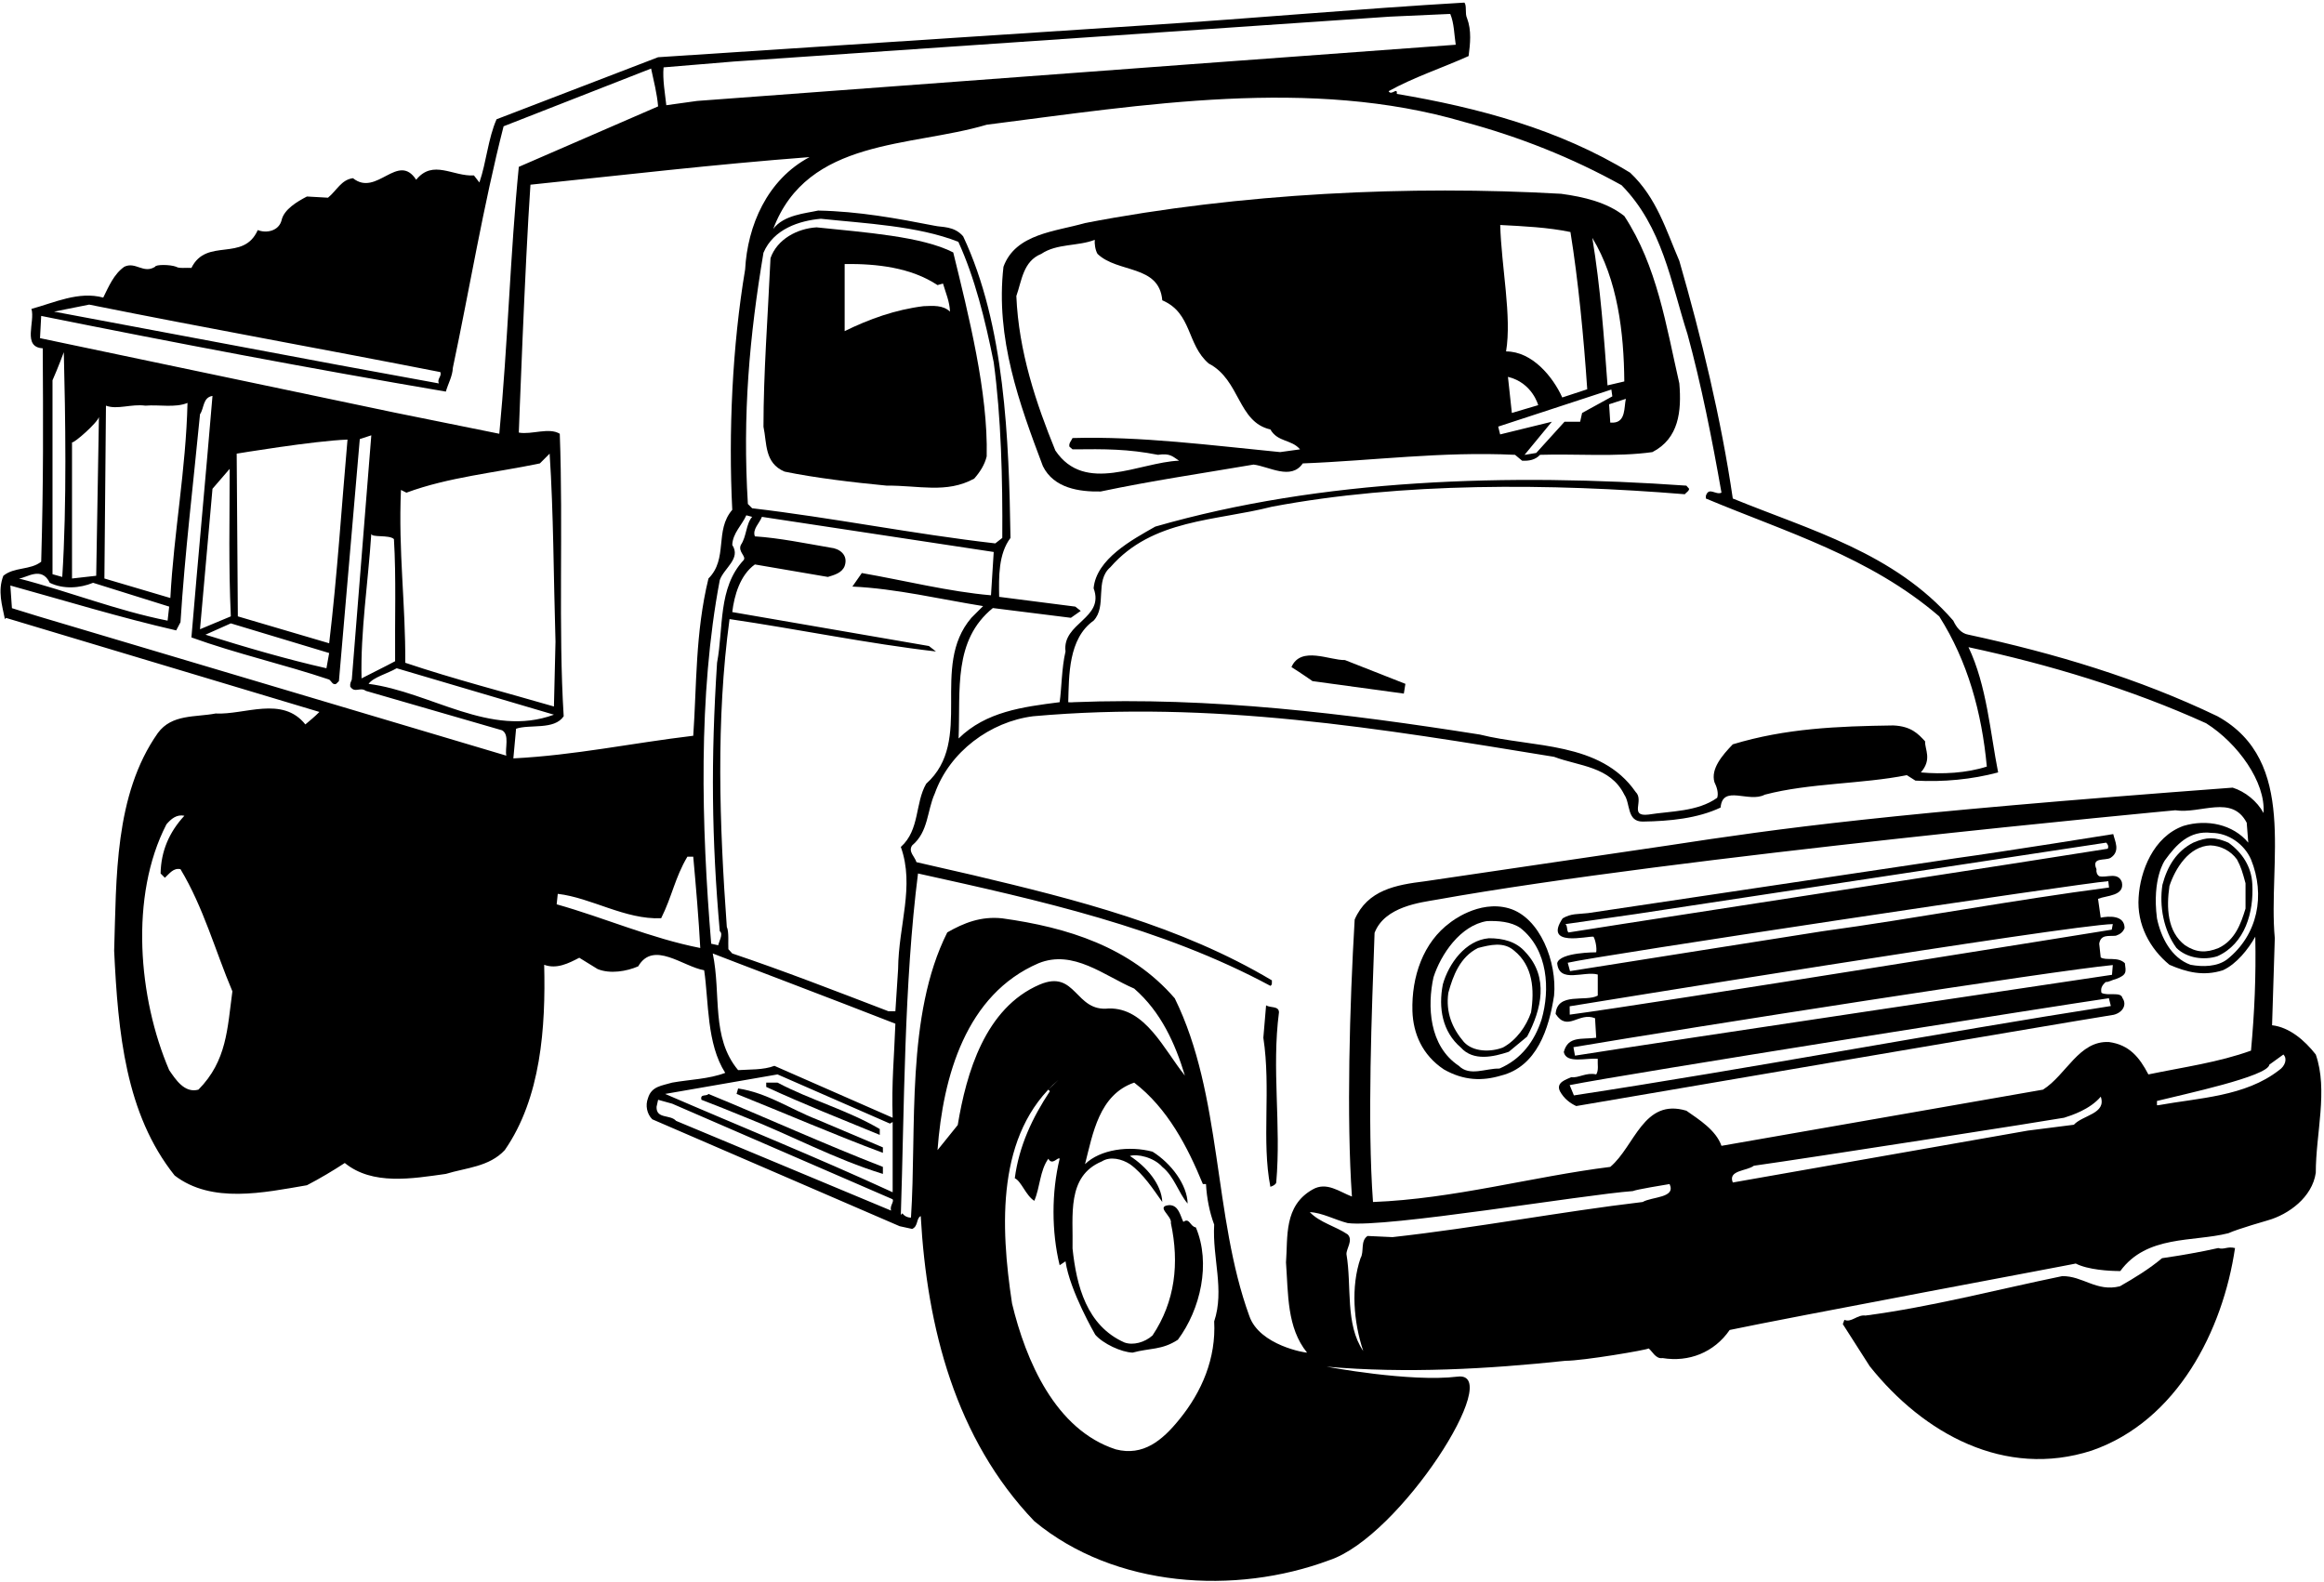 <?xml version="1.0" encoding="UTF-8"?>
<svg xmlns="http://www.w3.org/2000/svg" xmlns:xlink="http://www.w3.org/1999/xlink" width="536pt" height="365pt" viewBox="0 0 536 365" version="1.1">
<g id="surface1">
<path style=" stroke:none;fill-rule:nonzero;fill:rgb(0%,0%,0%);fill-opacity:1;" d="M 534.105 243.238 C 531.496 239.91 527.984 236.938 524.023 236.488 L 524.652 216.418 C 523.035 198.961 530.145 175.559 511.426 165.211 C 493.246 156.48 473.984 150.719 454.004 146.398 C 452.297 146.129 451.215 144.688 450.496 143.16 C 436.906 127.5 417.465 122.281 399.645 114.988 C 396.945 96.539 392.355 77.641 387.316 60.18 C 384.254 53.07 382.094 45.602 375.977 39.84 C 359.688 29.852 340.875 24.812 322.156 21.66 C 322.336 19.949 320.895 22.199 320.266 21.031 C 326.117 17.789 332.508 15.719 338.715 12.93 C 339.074 10.141 339.438 7.078 338.355 4.199 C 337.816 3.121 338.355 1.23 337.727 0.602 C 313.156 2.039 289.758 4.199 264.465 5.82 L 151.785 13.199 L 114.527 27.512 C 112.547 32.012 112.188 37.41 110.566 42.09 L 109.309 40.469 C 104.445 40.738 99.855 36.691 95.988 41.461 C 91.758 34.98 86.898 45.512 81.406 41.102 C 78.707 41.461 77.719 43.891 75.648 45.602 L 70.789 45.328 C 68.539 46.5 65.477 48.301 64.938 50.82 C 64.309 53.25 61.52 53.879 59.449 53.07 C 56.117 60.539 47.656 54.691 44.148 61.801 C 42.977 61.711 41.27 61.98 40.637 61.531 C 39.199 60.988 35.867 60.988 35.777 61.531 C 33.078 63.238 31.277 60.27 28.668 61.531 C 26.238 63.238 25.066 66.121 23.809 68.641 C 18.137 67.109 12.559 69.809 7.25 71.25 C 8.148 74.219 5.086 80.07 9.859 80.34 C 9.949 97.262 10.039 110.852 9.5 129.57 C 6.977 131.551 3.289 130.738 0.77 132.809 C -0.582 136.32 0.5 139.648 1.129 142.801 L 1.398 142.531 L 73.668 164.219 C 72.406 165.48 71.688 166.02 70.426 167.098 C 65.117 160.438 56.387 164.938 49.727 164.578 C 45.047 165.48 39.648 164.672 36.406 169.078 C 26.328 183.391 26.867 202.648 26.328 219.301 C 27.227 238.199 28.938 256.918 40.277 271.141 C 48.828 277.707 60.797 275.098 70.789 273.391 C 73.758 271.859 76.906 269.969 79.52 268.258 C 85.906 273.48 95.086 271.859 102.828 270.777 C 107.508 269.34 112.816 269.16 116.418 265.289 C 124.785 253.23 125.867 236.938 125.508 222.539 C 128.387 223.617 131.176 222.18 133.605 220.918 L 137.836 223.527 C 140.719 224.699 144.496 224.07 147.195 222.898 C 150.707 216.867 157.547 222.988 162.406 223.801 C 163.488 231.09 162.945 240.719 167.266 247.469 C 163.488 248.91 159.078 249 155.027 249.719 C 152.688 250.438 150.258 250.527 149.445 253.32 C 148.816 254.938 149.176 256.918 150.438 258.18 L 207.496 282.84 L 210.379 283.469 C 211.816 282.84 211.277 281.039 212.355 280.5 C 213.797 306.238 220.367 331.887 238.547 350.879 C 257.086 366.27 284.895 367.977 306.586 359.879 C 322.965 354.477 347.223 316.184 336.195 317.535 C 325.172 318.883 305.957 315.238 305.957 315.238 C 324.27 316.859 343.305 315.777 361.035 313.887 C 365.133 313.887 380.039 311.355 380.234 311.031 C 381.035 311.598 381.844 313.527 383.445 313.258 C 389.477 314.25 395.324 312 398.926 306.777 C 411.613 304.078 479.637 291.359 478.738 291.449 C 481.527 292.891 486.496 293.188 489.016 293.188 C 495.137 284.82 505.754 286.527 513.945 284.457 C 516.105 283.469 523.035 281.488 523.035 281.488 C 527.805 280.141 533.297 276.18 534.105 270.508 C 534.105 261.418 536.984 251.52 534.105 243.238 Z M 45.77 251.34 C 42.527 252.238 40.457 248.91 39.02 246.84 C 31.906 230.277 29.84 206.699 38.387 190.141 C 39.469 188.879 40.727 187.801 42.527 188.16 C 39.02 191.938 37.129 196.348 37.039 201.48 L 38.027 202.469 C 39.109 201.48 40.008 200.129 41.629 200.488 C 46.938 209.309 49.637 219.301 53.598 228.66 C 52.426 237.301 52.34 244.68 45.77 251.34 Z M 337.727 28.141 C 350.414 31.562 362.477 36.328 373.996 42.719 C 383.445 52.352 385.336 65.039 389.203 77.102 C 392.355 88.621 394.875 101.309 397.035 113.641 C 395.688 114.27 394.156 112.199 393.438 114.359 L 393.438 114.988 C 411.887 122.73 431.234 128.398 447.254 142.172 C 453.824 152.52 457.066 164.309 458.234 176.82 C 453.465 178.348 447.977 178.617 443.023 178.168 C 445.664 175.125 443.91 172.891 444 171 C 442.43 169.301 440.809 167.512 436.668 167.332 C 423.797 167.512 411.797 168 399.645 171.688 C 397.215 174.211 394.516 177.359 395.414 180.418 C 395.953 181.5 396.406 182.938 396.047 184.02 C 391.547 187.258 385.246 187.078 380.203 187.891 C 375.617 188.43 379.305 184.648 377.234 182.668 C 369.137 170.969 353.477 172.5 341.324 169.438 C 310.547 164.578 279.137 160.711 247.637 161.969 C 247.637 161.969 247.008 162.059 246.375 161.969 C 246.555 155.852 246.375 147.301 252.227 143.16 C 255.375 139.828 252.406 133.98 256.098 130.828 C 265.816 119.672 280.395 120.211 293.355 116.879 C 323.414 111.211 357.527 111.48 388.574 114 C 388.938 113.551 389.566 113.281 389.566 112.738 L 388.938 112.02 C 347.984 109.141 304.875 110.398 266.445 121.469 C 261.047 124.531 252.855 128.938 252.227 135.688 C 254.836 142.711 244.938 143.609 245.746 150.27 C 244.848 154.051 244.848 158.91 244.395 161.969 C 235.938 163.051 227.387 164.129 221.086 170.34 C 221.535 159 219.809 147.723 228.988 140.254 L 246.988 142.504 L 249.258 140.91 L 247.996 139.922 L 230.445 137.672 C 230.355 133.078 230.266 127.77 233.055 124.078 C 232.695 101.398 231.77 74.941 222.137 54.512 C 220.066 52.082 217.156 52.449 215.598 52.078 C 206.867 50.371 198.047 48.75 188.688 48.57 C 185.82 49.215 180.766 49.559 178.336 52.801 C 186.258 31.828 210.016 33.988 227.566 28.77 C 263.656 24.18 302.266 17.699 337.727 28.141 Z M 229.547 125.34 C 210.645 123.18 191.926 119.398 173.477 117.238 L 172.488 116.25 C 171.227 95.551 172.848 77.641 176.086 58.289 C 178.426 52.801 184.367 50.91 189.316 50.461 C 199.488 51.539 211.668 52.09 221.027 55.777 C 224.832 64.09 227.211 73.734 229.188 83.578 C 230.895 96.18 231.258 110.578 231.164 124.078 Z M 153.047 15.539 L 169.246 14.191 L 320.535 3.84 L 334.484 3.211 C 335.387 5.371 335.387 7.98 335.746 10.32 L 274.547 14.82 L 160.785 23.281 L 153.676 24.27 C 153.406 21.75 152.777 18.238 153.047 15.539 Z M 20.566 70.262 C 47.387 75.66 74.566 80.52 101.566 85.828 C 101.926 86.82 100.758 87.359 101.207 88.441 L 78.168 84.211 L 12.469 71.879 Z M 9.227 78 L 9.5 72.871 C 40.816 79.172 71.598 85.02 102.828 90.328 C 103.367 88.441 104.355 86.82 104.445 84.84 C 108.227 67.02 111.469 47.398 116.148 29.129 L 150.168 15.812 C 150.797 18.781 151.516 21.48 151.785 24.539 L 119.656 38.488 C 117.676 58.469 117.137 79.352 115.156 100.051 L 91.129 95.191 Z M 91.129 152.52 C 88.605 153.871 85.996 155.129 83.387 156.48 C 83.117 145.77 84.918 134.16 85.637 123.09 C 85.547 124.078 89.777 123.27 90.855 124.352 C 91.398 133.172 91.039 143.16 91.129 152.52 Z M 91.488 154.141 L 127.758 164.852 C 113.086 170.25 99.406 159.629 85.008 157.738 C 86.086 156.211 89.328 155.398 91.488 154.141 Z M 93.469 152.879 C 93.559 139.469 91.848 127.141 92.477 113.012 L 93.738 113.641 C 103.457 110.039 114.258 109.051 124.516 106.891 L 126.766 104.641 C 127.668 118.23 127.668 133.078 128.117 148.02 L 127.758 162.961 C 116.328 159.629 104.719 156.66 93.469 152.879 Z M 53.238 142.172 L 46.129 145.141 L 49.008 112.738 L 52.969 108.148 C 52.969 120.301 52.699 130.289 53.238 142.172 Z M 53.238 143.789 L 75.918 150.629 L 75.289 154.141 C 66.469 152.16 56.566 149.281 47.387 146.398 Z M 54.855 142.172 L 54.59 104.641 C 54.59 104.641 72.406 101.672 80.148 101.398 C 78.797 116.609 77.809 132.449 75.918 148.379 Z M 43.246 92.941 C 42.887 108.328 40.098 122.73 39.289 137.938 L 24.078 133.438 L 24.438 93.57 C 27.047 94.559 30.289 93.121 33.527 93.57 C 36.77 93.301 40.367 94.109 43.246 92.941 Z M 22.816 96.18 L 22.188 132.809 L 16.609 133.438 L 16.609 102.031 C 17.059 102.301 22.547 97.441 22.816 96.18 Z M 14.359 133.078 L 12.109 132.449 L 12.109 87.719 C 13.352 84.934 14.719 81.238 14.719 81.238 C 15.078 95.91 15.438 116.25 14.359 133.078 Z M 11.477 134.43 C 14.629 135.961 18.406 135.688 21.469 134.43 L 39.02 139.922 L 38.656 143.16 C 26.867 140.82 15.887 136.41 4.367 133.438 C 6.078 133.352 9.586 130.469 11.477 134.43 Z M 116.777 174.301 L 8.867 142.172 L 2.75 140.281 L 2.387 135.059 C 15.078 138.57 27.676 142.438 40.637 145.41 L 41.629 143.52 C 42.617 127.68 44.598 111.48 46.129 95.551 C 47.117 94.109 46.758 91.68 49.008 91.32 C 47.387 110.672 45.77 127.68 44.148 147.031 C 54.59 150.809 65.477 153.238 75.918 156.75 C 76.457 157.109 76.727 158.102 77.539 157.738 L 78.168 157.109 L 82.98 101.281 L 85.637 100.41 L 81.137 156.75 C 80.957 157.289 80.688 157.559 80.777 158.371 C 81.855 159.988 83.027 158.371 84.379 159.359 L 115.785 168.449 C 117.586 169.438 116.418 172.68 116.777 174.301 Z M 118.398 174.93 L 119.027 168.09 C 122.176 167.008 127.848 168.449 130.008 165.211 C 128.746 145.141 129.918 121.648 129.105 100.051 C 126.586 98.52 122.629 100.32 119.656 99.781 C 119.656 99.781 121.078 60.871 122.34 42.602 C 144.031 40.352 164.387 37.949 186.707 36.238 C 176.898 41.461 172.398 52.078 171.855 62.16 C 168.887 79.801 167.988 99.871 168.887 117.602 C 164.746 122.371 167.988 128.852 163.398 133.438 C 160.336 145.949 160.695 158.281 159.887 169.711 C 145.578 171.422 132.617 174.211 118.398 174.93 Z M 128.387 208.59 L 128.641 206.176 C 136.379 207.074 144.211 212.16 152.488 211.801 C 155.012 206.762 155.656 202.469 158.535 197.609 L 159.887 197.609 C 160.516 204.539 161.148 211.918 161.508 218.668 C 150.078 216.418 139.547 211.738 128.387 208.59 Z M 166.008 133.801 C 166.996 131.012 170.957 128.852 168.887 125.699 C 168.977 123 171.137 121.109 172.129 118.859 L 173.477 119.219 C 172.035 120.84 172.219 123.719 170.867 125.699 C 170.148 127.32 172.219 128.309 171.496 129.211 C 165.559 135.602 166.906 144.781 165.379 152.879 C 163.938 175.199 164.117 193.469 166.008 214.801 C 166.906 215.43 165.738 217.32 165.648 218.039 L 164.027 217.68 C 161.777 190.5 160.969 160.352 166.008 133.801 Z M 179.328 247.828 L 205.246 259.168 L 205.879 258.809 L 205.879 275.008 C 188.508 267 170.867 259.891 153.406 252.328 Z M 205.516 279.238 L 155.926 258.539 C 154.578 257.008 151.336 258.18 151.426 255.301 L 151.785 253.68 L 155.027 254.578 L 205.879 276.629 C 206.238 277.258 205.156 278.16 205.516 279.238 Z M 205.879 257.82 L 178.605 245.848 C 176.086 246.84 172.668 246.66 170.238 246.84 C 163.938 239.277 166.367 229.379 164.387 219.93 C 167.113 221.027 193.457 231 206.508 236.129 C 206.238 243.777 205.605 249.629 205.879 257.82 Z M 207.137 223.527 L 206.508 233.25 L 204.887 233.25 C 192.918 228.66 180.676 223.891 168.887 219.93 L 167.988 218.938 C 167.898 217.68 168.168 214.891 167.629 213.809 C 165.918 190.141 165.105 166.109 168.258 142.801 C 184.188 145.141 200.207 148.469 215.867 150.27 L 214.246 149.012 L 168.887 141.18 C 169.336 137.398 170.688 132.629 174.105 130.199 L 190.938 133.078 C 192.379 132.629 194.176 132.18 194.809 130.559 C 195.707 127.949 193.547 126.512 191.566 126.328 C 185.809 125.34 179.688 124.078 174.105 123.719 C 173.477 122.102 175.188 120.66 175.727 119.219 L 229.188 127.32 L 228.559 137.309 C 219.016 136.5 208.578 133.891 198.766 132.18 C 198.406 132.719 196.59 135.301 196.59 135.301 C 206.672 135.754 217.109 138.27 226.738 139.801 L 224.039 142.504 C 214.32 153.84 224.777 170.789 213.617 180.777 C 211.008 185.277 212.176 191.398 207.766 195.359 C 211.008 204.449 207.227 213.359 207.137 223.527 Z M 216.227 265.289 C 217.488 248.277 222.797 229.379 239.535 222.18 C 247.547 218.938 254.656 225.059 261.586 228.027 C 267.797 233.43 271.035 240.719 273.285 248.098 C 268.426 242.07 264.195 232.438 255.734 232.617 C 247.906 233.52 248.25 223.5 239.789 227.102 C 227.191 232.5 222.871 247.531 220.891 259.5 Z M 280.035 304.797 C 280.484 313.258 277.246 321 271.938 327.477 C 268.066 332.25 263.656 335.938 257.355 334.32 C 243.406 329.82 236.566 313.797 233.414 300.66 C 230.715 282.84 229.727 261.508 244.125 249.09 L 241.785 251.34 L 242.145 251.699 C 238.098 257.82 235.035 264.301 234.047 271.77 C 235.578 272.488 236.566 275.73 238.547 276.988 C 239.895 273.84 239.805 270.059 241.785 267.27 C 242.688 268.98 244.035 266.73 244.395 267.27 C 242.508 275.008 242.508 284.098 244.395 291.84 L 245.746 290.938 C 246.734 297.777 252.613 307.875 252.613 307.875 C 254.414 309.945 258.617 311.91 261.227 312 C 265.098 310.918 267.977 311.457 271.664 309.027 C 276.887 302.008 279.316 291.391 275.805 283.109 C 274.457 282.93 274.367 280.77 272.926 281.848 C 272.207 280.41 271.848 277.977 269.688 277.977 C 266.355 278.25 270.406 280.5 270.047 282.117 C 272.027 291.391 271.035 300.207 265.816 308.039 C 264.016 309.66 261.316 310.379 259.336 309.66 C 250.605 305.789 248.266 296.52 247.367 287.969 C 247.547 280.41 245.926 271.32 254.117 267.898 C 256.098 266.641 258.797 267.359 260.598 268.527 C 263.656 270.688 266.086 274.469 268.066 277.258 C 267.887 273.117 264.375 269.07 260.598 266.641 C 262.215 266.098 266.086 266.91 268.066 269.16 C 270.855 271.41 271.758 275.098 273.914 277.617 C 273.824 273.297 270.137 268.348 265.816 265.648 C 260.414 264.211 253.758 265.109 250.246 268.527 C 252.047 261.508 253.484 252.508 261.586 249.719 C 269.324 255.66 273.914 264.57 277.426 273.117 L 278.145 273.117 C 278.324 276.359 278.957 279.598 280.035 282.477 C 279.586 290.129 282.465 297.508 280.035 304.797 Z M 288.137 303.539 C 279.766 280.59 281.926 252.598 270.945 230.277 C 260.688 218.398 246.105 213.898 231.164 211.828 C 226.215 211.289 222.258 212.91 218.477 215.07 C 208.848 234.238 211.457 260.34 210.105 280.859 C 209.297 280.859 208.578 280.5 208.129 279.867 L 207.766 280.227 C 208.578 255.66 208.488 226.949 211.727 201.48 C 239.805 207.688 267.887 213.898 292.996 227.398 C 293.535 227.129 293.266 226.5 293.355 226.141 C 272.207 213.539 248.266 207.508 224.328 201.84 L 211.367 198.867 C 211.008 197.609 209.387 196.438 210.379 195 C 214.156 191.848 213.797 186.988 215.598 183.027 C 219.016 173.398 228.379 166.469 238.277 165.211 C 279.586 161.52 318.195 168 358.426 174.57 C 364.094 176.73 371.387 176.73 374.625 183.301 C 376.066 185.367 375.164 189.508 378.855 189.508 C 385.066 189.418 391.527 188.789 396.836 186.27 C 397.285 180.867 403.336 185.277 407.023 183.301 C 417.285 180.598 429.434 180.867 439.785 178.801 L 441.766 180.059 C 448.156 180.418 454.816 179.789 460.844 178.168 C 459.047 169.172 458.234 158.102 454.004 149.281 C 472.453 153.238 491.355 158.91 508.812 166.828 C 516.105 171.422 522.586 180.418 522.047 187.527 C 520.605 184.828 517.812 182.578 514.934 181.68 C 434.668 187.668 411 191 384.703 195.02 L 328.637 203.281 C 322 204.098 315.406 205.262 312.438 212.102 C 311.266 231.902 310.547 257.91 311.805 276 C 308.926 274.918 305.957 272.488 302.715 274.379 C 296.055 278.16 297.047 285.27 296.598 291.207 C 297.137 298.5 296.777 306.238 301.457 312 C 301.277 312.09 290.477 310.379 288.137 303.539 Z M 513.676 221.277 C 511.426 222.988 508.094 223.078 505.215 222.539 C 500.715 220.918 498.375 216.148 497.477 211.828 C 496.289 202.574 499.324 198.414 499.324 198.414 C 501.934 194.812 504.945 191.488 510.074 192.117 C 513.945 192.117 517.633 194.73 519.164 198.238 C 522.496 206.43 520.785 215.609 513.676 221.277 Z M 378.855 277.258 C 359.867 279.508 340.605 283.199 321.164 285.359 L 315.406 285.09 C 313.695 286.258 314.688 288.688 313.785 290.219 C 311.535 296.789 312.164 304.887 314.414 311.637 C 310.188 305.43 311.805 296.699 310.547 289.32 C 310.457 288.059 312.164 286.078 310.816 284.727 C 308.027 282.84 304.426 282.027 302.086 279.598 C 304.875 279.688 307.938 281.398 310.816 282.117 C 319.457 283.289 365.355 275.547 376.605 274.738 C 377.324 274.379 383.984 273.297 385.066 273.117 C 386.594 276.359 381.016 276 378.855 277.258 Z M 478.305 259.438 L 467.684 260.789 L 399.645 272.758 C 398.477 269.879 402.887 270.148 404.504 268.891 C 417.375 267.09 473.266 258.359 476.055 257.82 C 477.766 257.277 481.996 255.93 484.516 252.961 C 485.863 256.918 480.375 257.188 478.305 259.438 Z M 486.406 240.359 C 479.477 240 476.594 247.918 471.195 251.34 L 397.035 264.301 C 395.773 260.699 391.906 258.27 388.938 256.199 C 379.035 253.23 377.055 264.391 371.387 269.16 C 353.387 271.41 335.297 276.539 316.664 277.258 C 315.316 258.719 316.395 233.359 317.027 215.18 C 319.359 209.051 327.773 208.16 331.367 207.516 C 386.332 197.668 501.703 186.898 501.703 186.898 C 507.555 187.801 514.754 183.211 518.176 189.777 L 518.535 194.367 C 515.023 190.141 508.996 188.879 503.594 190.5 C 496.574 193.02 493.605 201.027 493.246 206.969 C 492.797 213.27 495.855 218.848 500.355 222.539 C 504.312 224.25 508.184 225.238 512.684 223.801 C 515.836 222.359 518.535 218.938 520.152 216.059 C 520.336 225.328 519.977 233.43 519.164 242.34 C 511.695 245.039 503.773 246.117 495.496 247.828 C 493.426 243.867 491.086 240.988 486.406 240.359 Z M 525.645 246.84 C 517.812 252.961 507.105 253.23 497.746 254.938 L 497.477 254.938 L 497.477 253.949 C 503.594 252.418 523.125 248.277 523.395 245.578 L 526.633 243.238 C 527.625 244.23 526.996 245.938 525.645 246.84 "/>
<path style=" stroke:none;fill-rule:nonzero;fill:rgb(0%,0%,0%);fill-opacity:1;" d="M 348.012 209.52 C 341 207.484 334.48 212.793 334.48 212.793 C 328.246 217.336 325.52 225.297 325.758 233.25 C 325.938 238.379 328 243.332 333 246.668 C 337.668 249.332 341.957 249.359 346.188 248.098 C 354.465 246.027 357.254 237.301 358.426 229.648 C 359.145 222 355.215 211.609 348.012 209.52 Z M 355.547 235.141 C 353.926 240.18 350.867 244.32 345.824 246.48 C 342.676 246.391 338.984 248.367 336.465 245.848 C 329.535 241.258 329.176 231.988 330.617 225.418 C 332.324 220.109 336.824 213.449 342.945 212.461 C 345.375 212.367 348.527 212.551 350.688 214.078 C 357.074 219.117 357.527 228.301 355.547 235.141 "/>
<path style=" stroke:none;fill-rule:nonzero;fill:rgb(0%,0%,0%);fill-opacity:1;" d="M 513.945 194.367 C 510.797 193.02 508.996 193.02 505.844 194.367 C 501.977 196.348 499.887 199.766 498.734 204.09 C 497.977 208.988 499.004 214.617 501.977 218.668 C 504.387 221.027 508.363 221.551 511.426 220.559 C 517.812 217.68 519.824 210.406 519.465 203.926 C 519.281 199.875 517.094 196.617 513.945 194.367 Z M 517.902 209.578 C 516.824 213.09 515.477 216.867 511.695 218.668 C 508.812 219.84 506.562 219.75 503.953 218.039 C 499.816 214.891 499.637 209.309 500.355 204.359 C 501.703 200.309 504.855 195.18 509.805 195 C 512.234 195.09 514.484 196.258 515.926 198.238 C 516.875 199.988 517.215 201.227 517.902 203.73 L 517.902 209.578 "/>
<path style=" stroke:none;fill-rule:nonzero;fill:rgb(0%,0%,0%);fill-opacity:1;" d="M 511.605 287.879 C 507.645 288.777 502.965 289.59 498.645 290.219 C 495.766 292.648 492.254 294.809 488.926 296.699 C 483.523 298.047 480.375 294.27 475.605 294.359 C 460.754 297.418 445.363 301.469 430.246 303.449 C 428.355 303.18 427.004 305.16 425.387 304.438 L 425.023 305.43 L 431.234 315.148 C 443.656 330.719 462.375 341.07 482.445 334.59 C 502.156 327.75 512.684 306.867 515.477 287.879 C 513.676 287.43 512.953 288.328 511.605 287.879 "/>
<path style=" stroke:none;fill-rule:nonzero;fill:rgb(0%,0%,0%);fill-opacity:1;" d="M 485.668 226.5 C 486.297 226.59 487.168 226 488 225.832 C 490.605 224.859 490.332 224.168 490.078 222.18 C 488.457 220.559 485.668 221.668 484.5 220.832 L 484.156 217.68 C 484.516 215.43 486.379 216.012 488 215.832 C 489 215.5 489.645 214.98 490.004 214.078 C 490.004 211.02 486.301 211.309 484.5 211.668 L 483.887 207.328 C 485.863 206.52 490.094 206.699 489.375 203.461 C 488.477 201.027 485.863 202.559 484.156 202.109 C 483.613 201.75 483.434 201.117 483.523 200.488 C 482.266 197.609 485.504 198.598 486.766 197.879 C 489.105 196.348 487.754 194.008 487.395 192.391 C 487.395 192.391 462.285 196.422 451.125 197.953 L 366.254 210.621 C 363.914 210.895 362.387 210.66 360.406 211.828 C 355.891 218.551 366.164 215.879 367.516 216.059 C 367.965 216.777 368.324 218.668 368.145 219.66 C 368.145 219.66 359.676 219.637 359.145 222.18 C 359.594 226.949 365.355 223.891 368.504 224.789 L 368.504 229.648 C 365.715 231.18 359.145 228.75 358.785 233.879 C 361.574 238.109 364.094 233.34 367.875 234.867 L 368.145 239.367 C 364.816 239.82 361.656 238.887 360.668 242.668 C 361.25 245.43 365.895 243.961 368.504 244.23 C 368.414 245.488 368.773 246.84 368.145 247.828 C 365.895 247.289 364.004 248.73 362.387 248.461 C 361.305 249 358.785 249.629 359.773 251.699 C 360.766 253.5 362.188 254.496 363.539 255.125 C 363.539 255.125 476.07 235.875 487.5 234.074 C 489.5 233.574 490.652 231.824 489.5 230.168 C 489.168 228.668 486.016 229.809 484.668 229 C 484.488 228.012 484.676 227.398 485.668 226.5 Z M 361.738 215.086 C 361.289 214.637 361.574 213.52 361.035 213.16 L 377.234 210.84 L 485.773 194.367 C 486.137 194.73 486.387 195.234 486.117 195.773 L 464.086 199.23 L 374.355 213.105 Z M 362.105 224 L 361.578 222.07 C 368.145 220.48 479.75 203.75 486.25 203.25 L 486.422 204.719 C 464.281 207.598 442.035 211.828 420.344 214.801 C 420.344 214.801 363.098 223.82 362.105 224 Z M 362.039 234.039 L 362.023 232.113 C 362.023 232.113 477.387 213.332 487.289 213.152 L 487.051 214.438 C 487.051 214.438 381.656 231.43 362.039 234.039 Z M 486.387 230.25 L 486.84 232.051 C 446.969 238.262 403.68 246.457 363 252.668 L 362.023 250.297 C 374.75 247.75 475.137 231.871 486.387 230.25 Z M 363.25 243.5 L 362.891 241.547 C 390.07 236.957 473.879 223.859 487.289 222.602 L 487.105 224.852 C 487.105 224.852 383.75 240.25 363.25 243.5 "/>
<path style=" stroke:none;fill-rule:nonzero;fill:rgb(0%,0%,0%);fill-opacity:1;" d="M 231.438 61.531 C 229.547 78 235.129 93.211 240.527 107.52 C 243.047 112.648 248.984 113.461 253.848 113.371 C 265.816 110.852 276.977 109.23 289.125 107.16 C 292.727 107.609 297.766 110.852 300.465 106.891 C 316.758 106.262 332.414 104.102 349.426 104.91 L 351.047 106.262 C 352.664 106.352 354.105 106.078 355.188 104.91 C 363.105 104.641 372.914 105.449 381.105 104.281 C 387.227 101.129 387.855 94.828 387.316 88.441 C 384.254 75.031 382.188 61.352 374.625 49.828 C 370.664 46.68 365.355 45.422 360.047 44.699 C 325.305 42.719 286.156 44.52 250.246 51.449 C 243.406 53.43 234.227 53.879 231.438 61.531 Z M 374.984 91.996 C 374.535 93.977 374.984 97.305 372.105 97.484 L 371.387 97.484 L 371.117 93.254 Z M 374.625 87.988 L 370.754 88.891 C 369.945 77.82 369.137 66.301 367.246 54.871 C 373.094 64.5 374.535 76.738 374.625 87.988 Z M 362.203 53.52 C 364.004 64.68 365.266 77.82 366.074 89.789 L 360.316 91.68 C 358.156 86.91 353.387 81.059 347.355 81.059 C 348.703 72.961 346.277 61.621 346.004 51.898 C 351.316 52.172 357.074 52.441 362.203 53.52 Z M 354.766 93.453 L 348.688 95.254 L 347.789 86.926 C 353.414 88.277 354.766 93.453 354.766 93.453 Z M 371.641 89.852 L 371.863 91.426 L 364.891 95.254 L 364.438 97.277 L 360.84 97.277 L 354.312 104.477 L 351.613 104.926 L 357.914 97.277 L 345.988 100.203 L 345.539 98.402 Z M 253.125 58.559 C 257.805 63.059 267.348 60.988 268.066 69.27 C 274.996 72.238 273.645 79.441 278.777 83.852 C 286.066 87.629 285.438 97.352 292.996 99.059 C 294.707 102.031 297.855 101.309 299.836 103.648 L 295.246 104.281 C 279.496 102.75 263.117 100.59 247.367 101.039 C 247.098 101.672 246.465 102.211 246.645 103.02 L 247.367 103.648 C 254.926 103.559 260.145 103.559 267.074 104.91 C 269.938 104.477 270.496 105.359 271.938 106.262 C 262.758 106.621 250.246 114.09 243.406 103.922 C 238.996 93.121 234.945 81.148 234.406 68.281 C 235.664 64.77 235.938 60.27 240.164 58.559 C 243.766 56.129 248.535 56.852 252.496 55.32 C 252.406 56.129 252.586 57.66 253.125 58.559 "/>
<path style=" stroke:none;fill-rule:nonzero;fill:rgb(0%,0%,0%);fill-opacity:1;" d="M 343.395 216.418 C 337.996 216.867 334.125 222.27 332.777 227.039 C 331.695 232.527 332.688 238.02 336.914 241.617 C 339.797 244.859 344.477 243.777 347.984 242.609 L 352.215 239.098 C 355.547 232.801 357.254 225.418 351.855 219.66 C 349.695 217.141 346.637 216.418 343.395 216.418 Z M 353.117 233.52 C 352.035 236.668 349.785 239.91 346.637 241.617 C 343.848 242.699 339.797 242.699 337.637 240.359 C 334.938 237.211 333.406 233.52 334.035 229.02 C 335.117 225.059 336.734 220.738 340.875 218.668 C 343.664 217.949 346.816 217.141 349.246 219.301 C 353.566 222.809 353.926 228.301 353.117 233.52 "/>
<path style=" stroke:none;fill-rule:nonzero;fill:rgb(0%,0%,0%);fill-opacity:1;" d="M 297.855 153.871 C 300.016 155.219 302.715 157.109 302.715 157.109 C 302.715 157.109 318.555 159.27 323.777 159.988 L 324.137 157.738 C 324.137 157.738 314.777 154.051 310.188 152.25 C 306.676 152.34 300.016 148.922 297.855 153.871 "/>
<path style=" stroke:none;fill-rule:nonzero;fill:rgb(0%,0%,0%);fill-opacity:1;" d="M 292.008 231.898 L 291.375 239.367 C 293.176 251.16 290.926 263.129 292.996 273.75 C 293.59 273.547 294.227 273.254 294.348 272.758 C 295.516 259.348 293.266 246.66 294.977 233.52 C 294.977 231.988 292.996 232.527 292.008 231.898 "/>
<path style=" stroke:none;fill-rule:nonzero;fill:rgb(0%,0%,0%);fill-opacity:1;" d="M 188.328 52.441 C 183.918 52.711 179.238 55.141 177.707 59.551 C 177.078 73.32 176.086 86.012 176.086 98.43 C 176.898 102.211 176.266 106.801 180.945 108.781 C 187.879 110.219 196.969 111.301 204.527 112.02 C 211.816 111.93 218.297 113.91 224.688 110.398 C 226.035 108.871 227.117 107.16 227.566 105.27 C 227.926 90.602 223.359 72.535 219.852 58.227 C 212.652 54.512 199.395 53.609 188.328 52.441 Z M 212.988 70.621 C 206.508 71.43 200.477 73.59 194.809 76.379 L 194.809 60.898 C 202.277 60.809 210.105 61.711 216.227 65.762 L 217.488 65.398 C 218.117 67.559 219.016 69.539 219.105 71.879 C 217.473 70.336 215.238 70.531 212.988 70.621 "/>
<path style=" stroke:none;fill-rule:nonzero;fill:rgb(0%,0%,0%);fill-opacity:1;" d="M 170.238 251.07 L 169.879 252.328 C 181.129 256.828 192.285 261.688 203.629 265.918 L 203.629 264.66 L 188.328 258.18 C 182.297 255.84 176.898 252.059 170.238 251.07 "/>
<path style=" stroke:none;fill-rule:nonzero;fill:rgb(0%,0%,0%);fill-opacity:1;" d="M 161.777 253.68 C 165.016 254.938 168.258 256.199 171.496 257.551 C 182.297 261.777 192.469 267.359 203.629 270.777 L 203.629 269.16 C 189.766 263.758 177.168 258 163.398 252.328 C 162.945 252.961 161.418 252.238 161.777 253.68 "/>
<path style=" stroke:none;fill-rule:nonzero;fill:rgb(0%,0%,0%);fill-opacity:1;" d="M 202.906 260.43 C 195.438 256.02 186.977 253.77 179.328 249.719 L 176.719 249.719 L 176.719 250.711 C 185.266 254.668 194.176 258.18 202.906 261.777 L 202.906 260.43 "/>
</g>
</svg>
